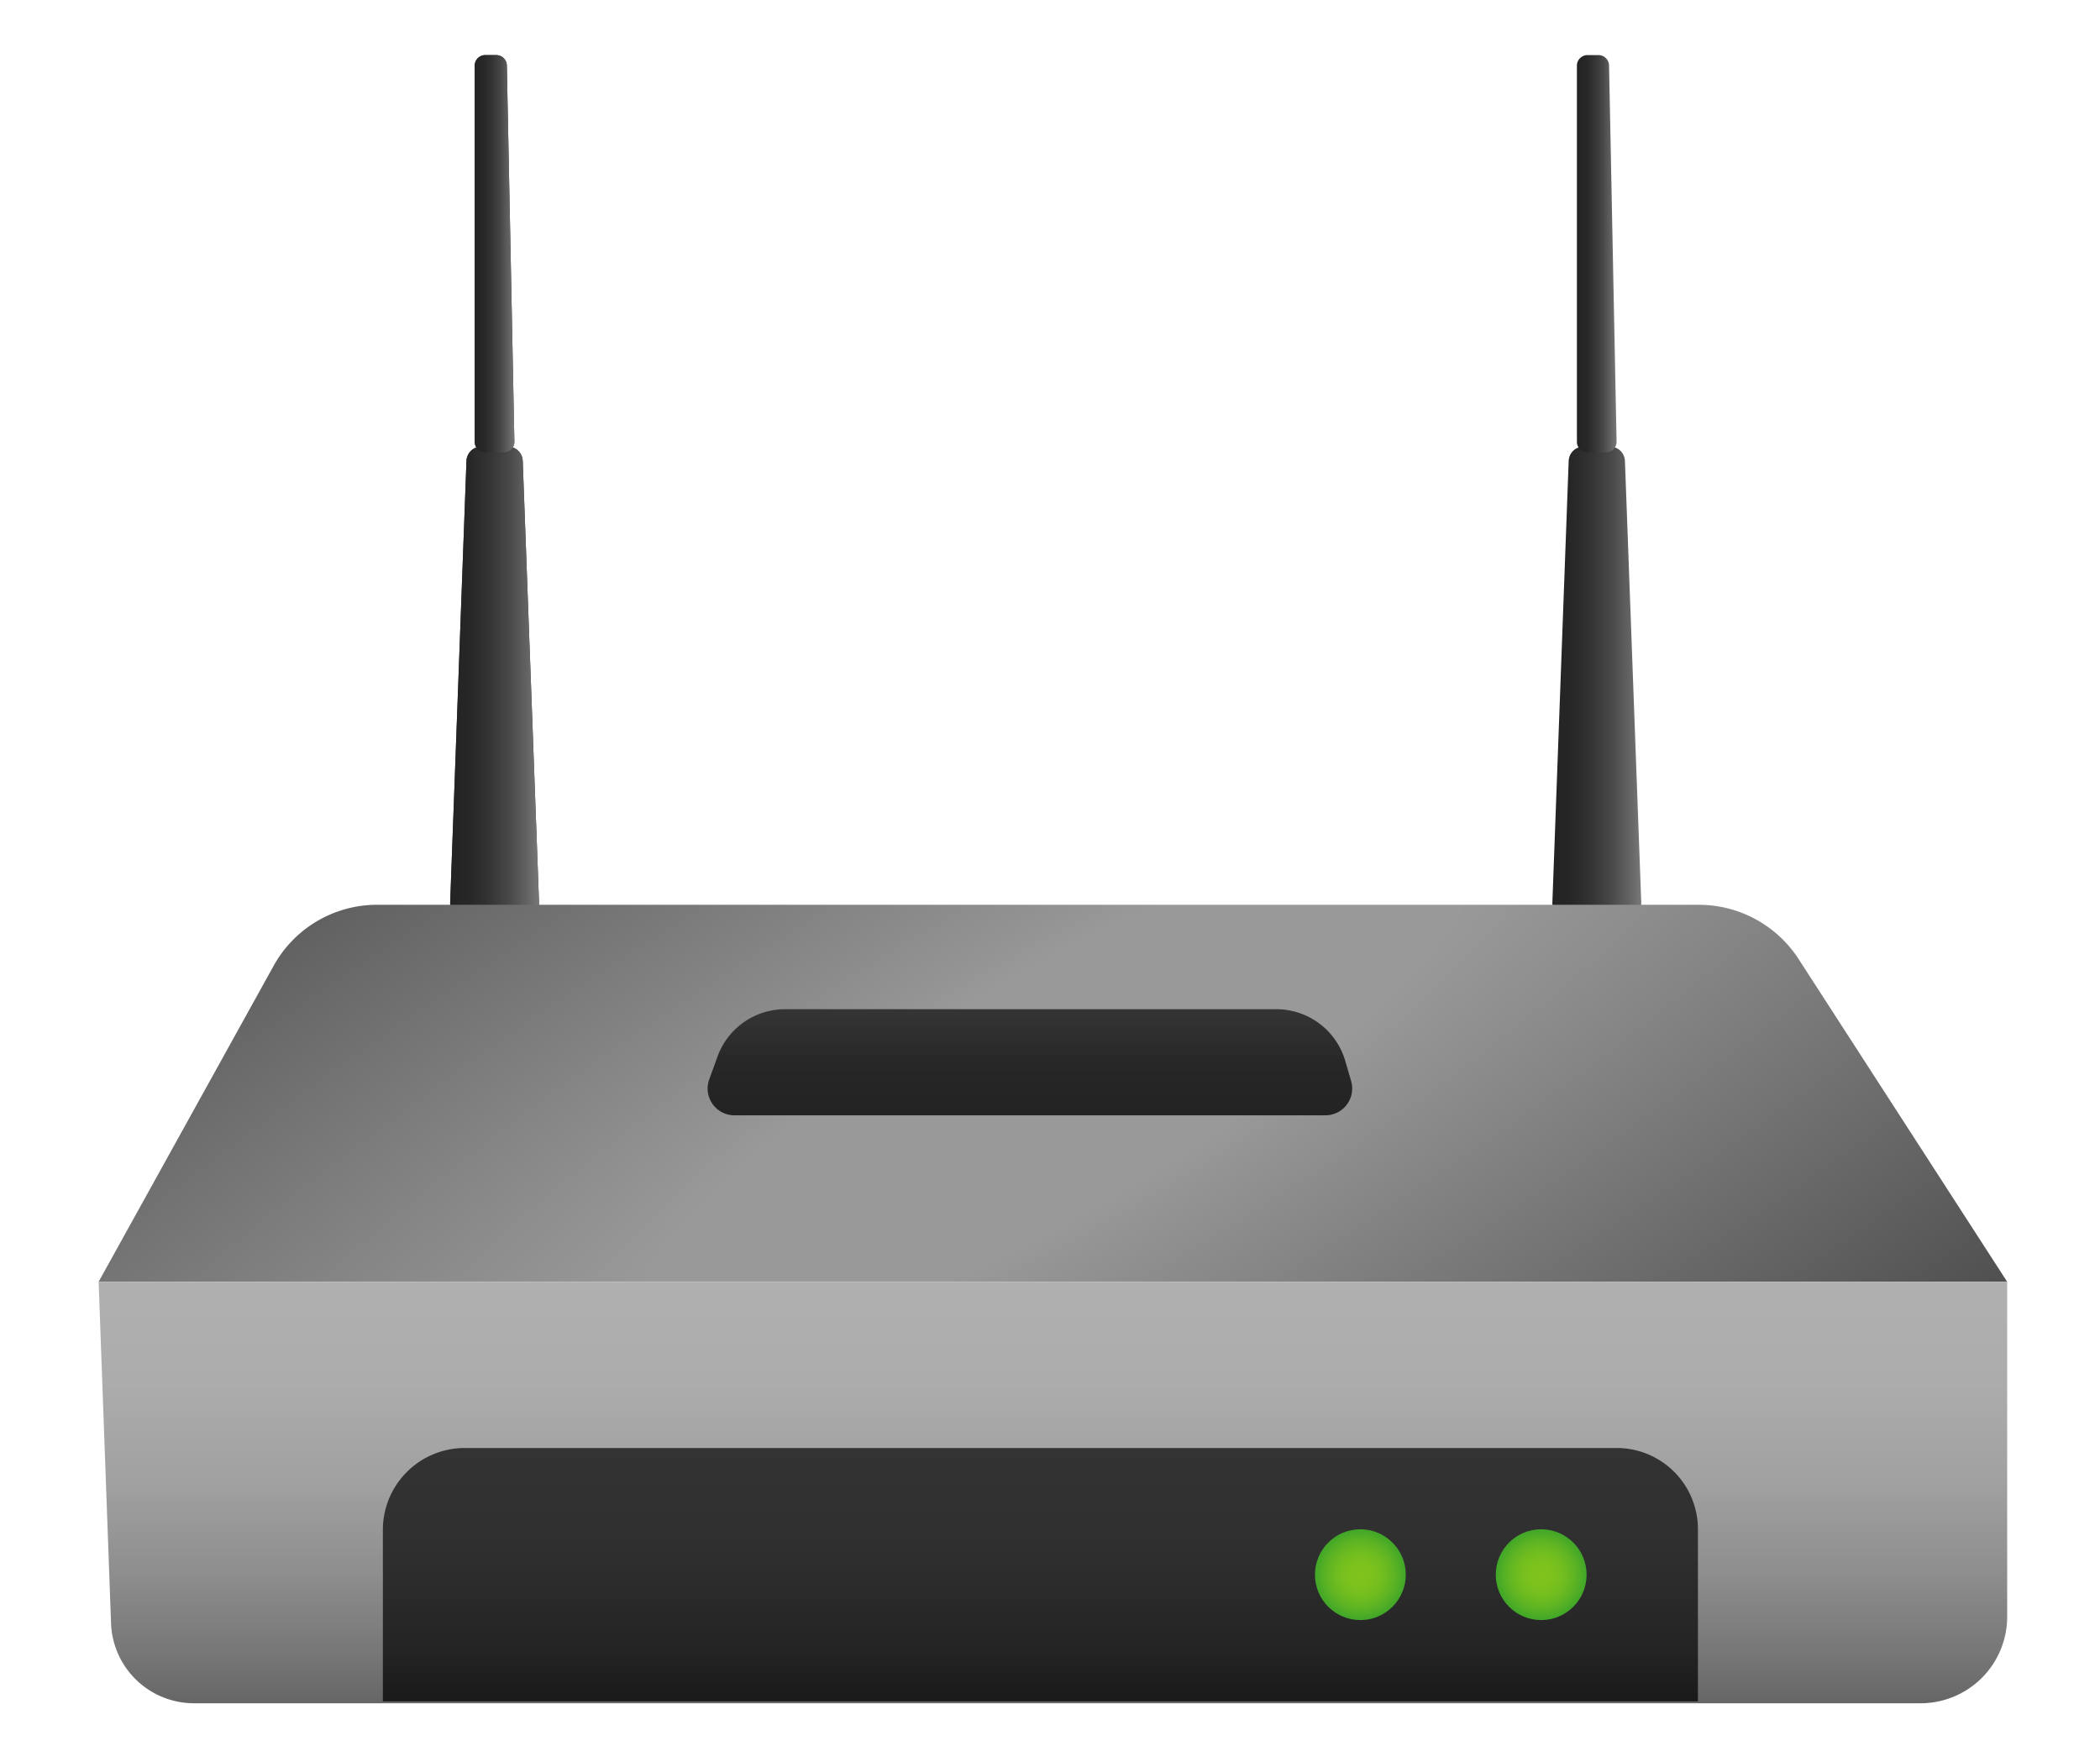 <svg id="Layer_9" data-name="Layer 9" xmlns="http://www.w3.org/2000/svg" xmlns:xlink="http://www.w3.org/1999/xlink" viewBox="0 0 362 301"><defs><style>.cls-1{fill:#3f3c3c;}.cls-2{fill:url(#linear-gradient);}.cls-3{fill:url(#linear-gradient-2);}.cls-4{fill:url(#linear-gradient-3);}.cls-5{fill:url(#linear-gradient-4);}.cls-6{fill:url(#radial-gradient);}.cls-7{fill:url(#linear-gradient-5);}.cls-8{fill:url(#linear-gradient-6);}.cls-9{fill:url(#radial-gradient-2);}.cls-10{fill:url(#radial-gradient-3);}.cls-11{fill:url(#linear-gradient-7);}</style><linearGradient id="linear-gradient" x1="267.6" y1="117.63" x2="282.9" y2="117.63" gradientUnits="userSpaceOnUse"><stop offset="0" stop-color="#545454"/><stop offset="0" stop-color="#505050"/><stop offset="0" stop-color="#454545"/><stop offset="0" stop-color="#323232"/><stop offset="0" stop-color="#232323"/><stop offset="0.22" stop-color="#272727"/><stop offset="0.43" stop-color="#333"/><stop offset="0.65" stop-color="#474747"/><stop offset="0.86" stop-color="#626262"/><stop offset="1" stop-color="#787878"/></linearGradient><linearGradient id="linear-gradient-2" x1="271.83" y1="43.75" x2="278.67" y2="43.75" gradientUnits="userSpaceOnUse"><stop offset="0" stop-color="#545454"/><stop offset="0" stop-color="#505050"/><stop offset="0" stop-color="#454545"/><stop offset="0" stop-color="#323232"/><stop offset="0" stop-color="#232323"/><stop offset="0.22" stop-color="#272727"/><stop offset="0.43" stop-color="#333"/><stop offset="0.65" stop-color="#474747"/><stop offset="0.86" stop-color="#626262"/><stop offset="1" stop-color="#787878"/></linearGradient><linearGradient id="linear-gradient-3" x1="77.6" y1="117.63" x2="92.9" y2="117.63" xlink:href="#linear-gradient"/><linearGradient id="linear-gradient-4" x1="81.83" x2="88.67" xlink:href="#linear-gradient-2"/><radialGradient id="radial-gradient" cx="181.5" cy="188.5" r="118.57" gradientTransform="translate(-380.73 722.68) rotate(-120) scale(1 4)" gradientUnits="userSpaceOnUse"><stop offset="0.17" stop-color="#999"/><stop offset="0.23" stop-color="#939393"/><stop offset="1" stop-color="#4d4d4d"/></radialGradient><linearGradient id="linear-gradient-5" x1="181.5" y1="221" x2="181.5" y2="293.67" gradientUnits="userSpaceOnUse"><stop offset="0" stop-color="#b0b0b0"/><stop offset="0.24" stop-color="#acacac"/><stop offset="0.47" stop-color="#a1a1a1"/><stop offset="0.69" stop-color="#8e8e8e"/><stop offset="0.91" stop-color="#737373"/><stop offset="1" stop-color="#666"/></linearGradient><linearGradient id="linear-gradient-6" x1="179.33" y1="249.67" x2="179.33" y2="293.33" gradientUnits="userSpaceOnUse"><stop offset="0" stop-color="#333"/><stop offset="0.4" stop-color="#2f2f2f"/><stop offset="0.79" stop-color="#242424"/><stop offset="1" stop-color="#1a1a1a"/></linearGradient><radialGradient id="radial-gradient-2" cx="234.5" cy="271.5" r="7.83" gradientUnits="userSpaceOnUse"><stop offset="0" stop-color="#80c41c"/><stop offset="0.26" stop-color="#7cc21d"/><stop offset="0.5" stop-color="#71bd1f"/><stop offset="0.74" stop-color="#5eb423"/><stop offset="0.98" stop-color="#43a728"/><stop offset="1" stop-color="#40a629"/></radialGradient><radialGradient id="radial-gradient-3" cx="265.67" cy="271.5" r="7.83" xlink:href="#radial-gradient-2"/><linearGradient id="linear-gradient-7" x1="177.5" y1="192.33" x2="177.5" y2="174" gradientUnits="userSpaceOnUse"><stop offset="0" stop-color="#545454"/><stop offset="0" stop-color="#505050"/><stop offset="0" stop-color="#454545"/><stop offset="0" stop-color="#323232"/><stop offset="0" stop-color="#232323"/><stop offset="0.47" stop-color="#272727"/><stop offset="0.94" stop-color="#333"/><stop offset="1" stop-color="#353535"/></linearGradient></defs><title>Internet thing</title><path class="cls-1" d="M77.6,155.59l2.81-76.12A2.57,2.57,0,0,1,83,77h4.55a2.57,2.57,0,0,1,2.56,2.47l2.81,76.12a2.57,2.57,0,0,1-2.56,2.66H80.16A2.57,2.57,0,0,1,77.6,155.59Z"/><path class="cls-1" d="M83.65,9.5h1.9a1.82,1.82,0,0,1,1.82,1.78l1.3,64.86A1.82,1.82,0,0,1,86.85,78h-3.2a1.82,1.82,0,0,1-1.82-1.82V11.32A1.82,1.82,0,0,1,83.65,9.5Z"/><path class="cls-2" d="M267.6,155.59l2.81-76.12A2.57,2.57,0,0,1,273,77h4.55a2.57,2.57,0,0,1,2.56,2.47l2.81,76.12a2.57,2.57,0,0,1-2.56,2.66H270.16A2.57,2.57,0,0,1,267.6,155.59Z"/><path class="cls-3" d="M273.65,9.5h1.9a1.82,1.82,0,0,1,1.82,1.78l1.3,64.86A1.82,1.82,0,0,1,276.85,78h-3.2a1.82,1.82,0,0,1-1.82-1.82V11.32A1.82,1.82,0,0,1,273.65,9.5Z"/><path class="cls-4" d="M77.6,155.59l2.81-76.12A2.57,2.57,0,0,1,83,77h4.55a2.57,2.57,0,0,1,2.56,2.47l2.81,76.12a2.57,2.57,0,0,1-2.56,2.66H80.16A2.57,2.57,0,0,1,77.6,155.59Z"/><path class="cls-5" d="M83.65,9.5h1.9a1.82,1.82,0,0,1,1.82,1.78l1.3,64.86A1.82,1.82,0,0,1,86.85,78h-3.2a1.82,1.82,0,0,1-1.82-1.82V11.32A1.82,1.82,0,0,1,83.65,9.5Z"/><path class="cls-6" d="M47.18,166.5L17,221H346l-35.94-55.62A20.51,20.51,0,0,0,292.83,156H65A20.37,20.37,0,0,0,47.18,166.5Z"/><path class="cls-7" d="M17,221H346v57.67a14.93,14.93,0,0,1-14.87,15H33.39a14.31,14.31,0,0,1-14.25-13.85Z"/><path class="cls-8" d="M66,293.33V263.77a14.11,14.11,0,0,1,14.11-14.11H278.69a14,14,0,0,1,14,14v29.69H66Z"/><g id="Layer_8" data-name="Layer 8"><circle class="cls-9" cx="234.5" cy="271.5" r="7.83"/><circle class="cls-10" cx="265.67" cy="271.5" r="7.83"/></g><path class="cls-11" d="M122.25,186.13l1.45-4A12.39,12.39,0,0,1,135.35,174H220a12.39,12.39,0,0,1,11.92,9l1,3.43a4.62,4.62,0,0,1-4.45,5.87H126.6A4.62,4.62,0,0,1,122.25,186.13Z"/></svg>